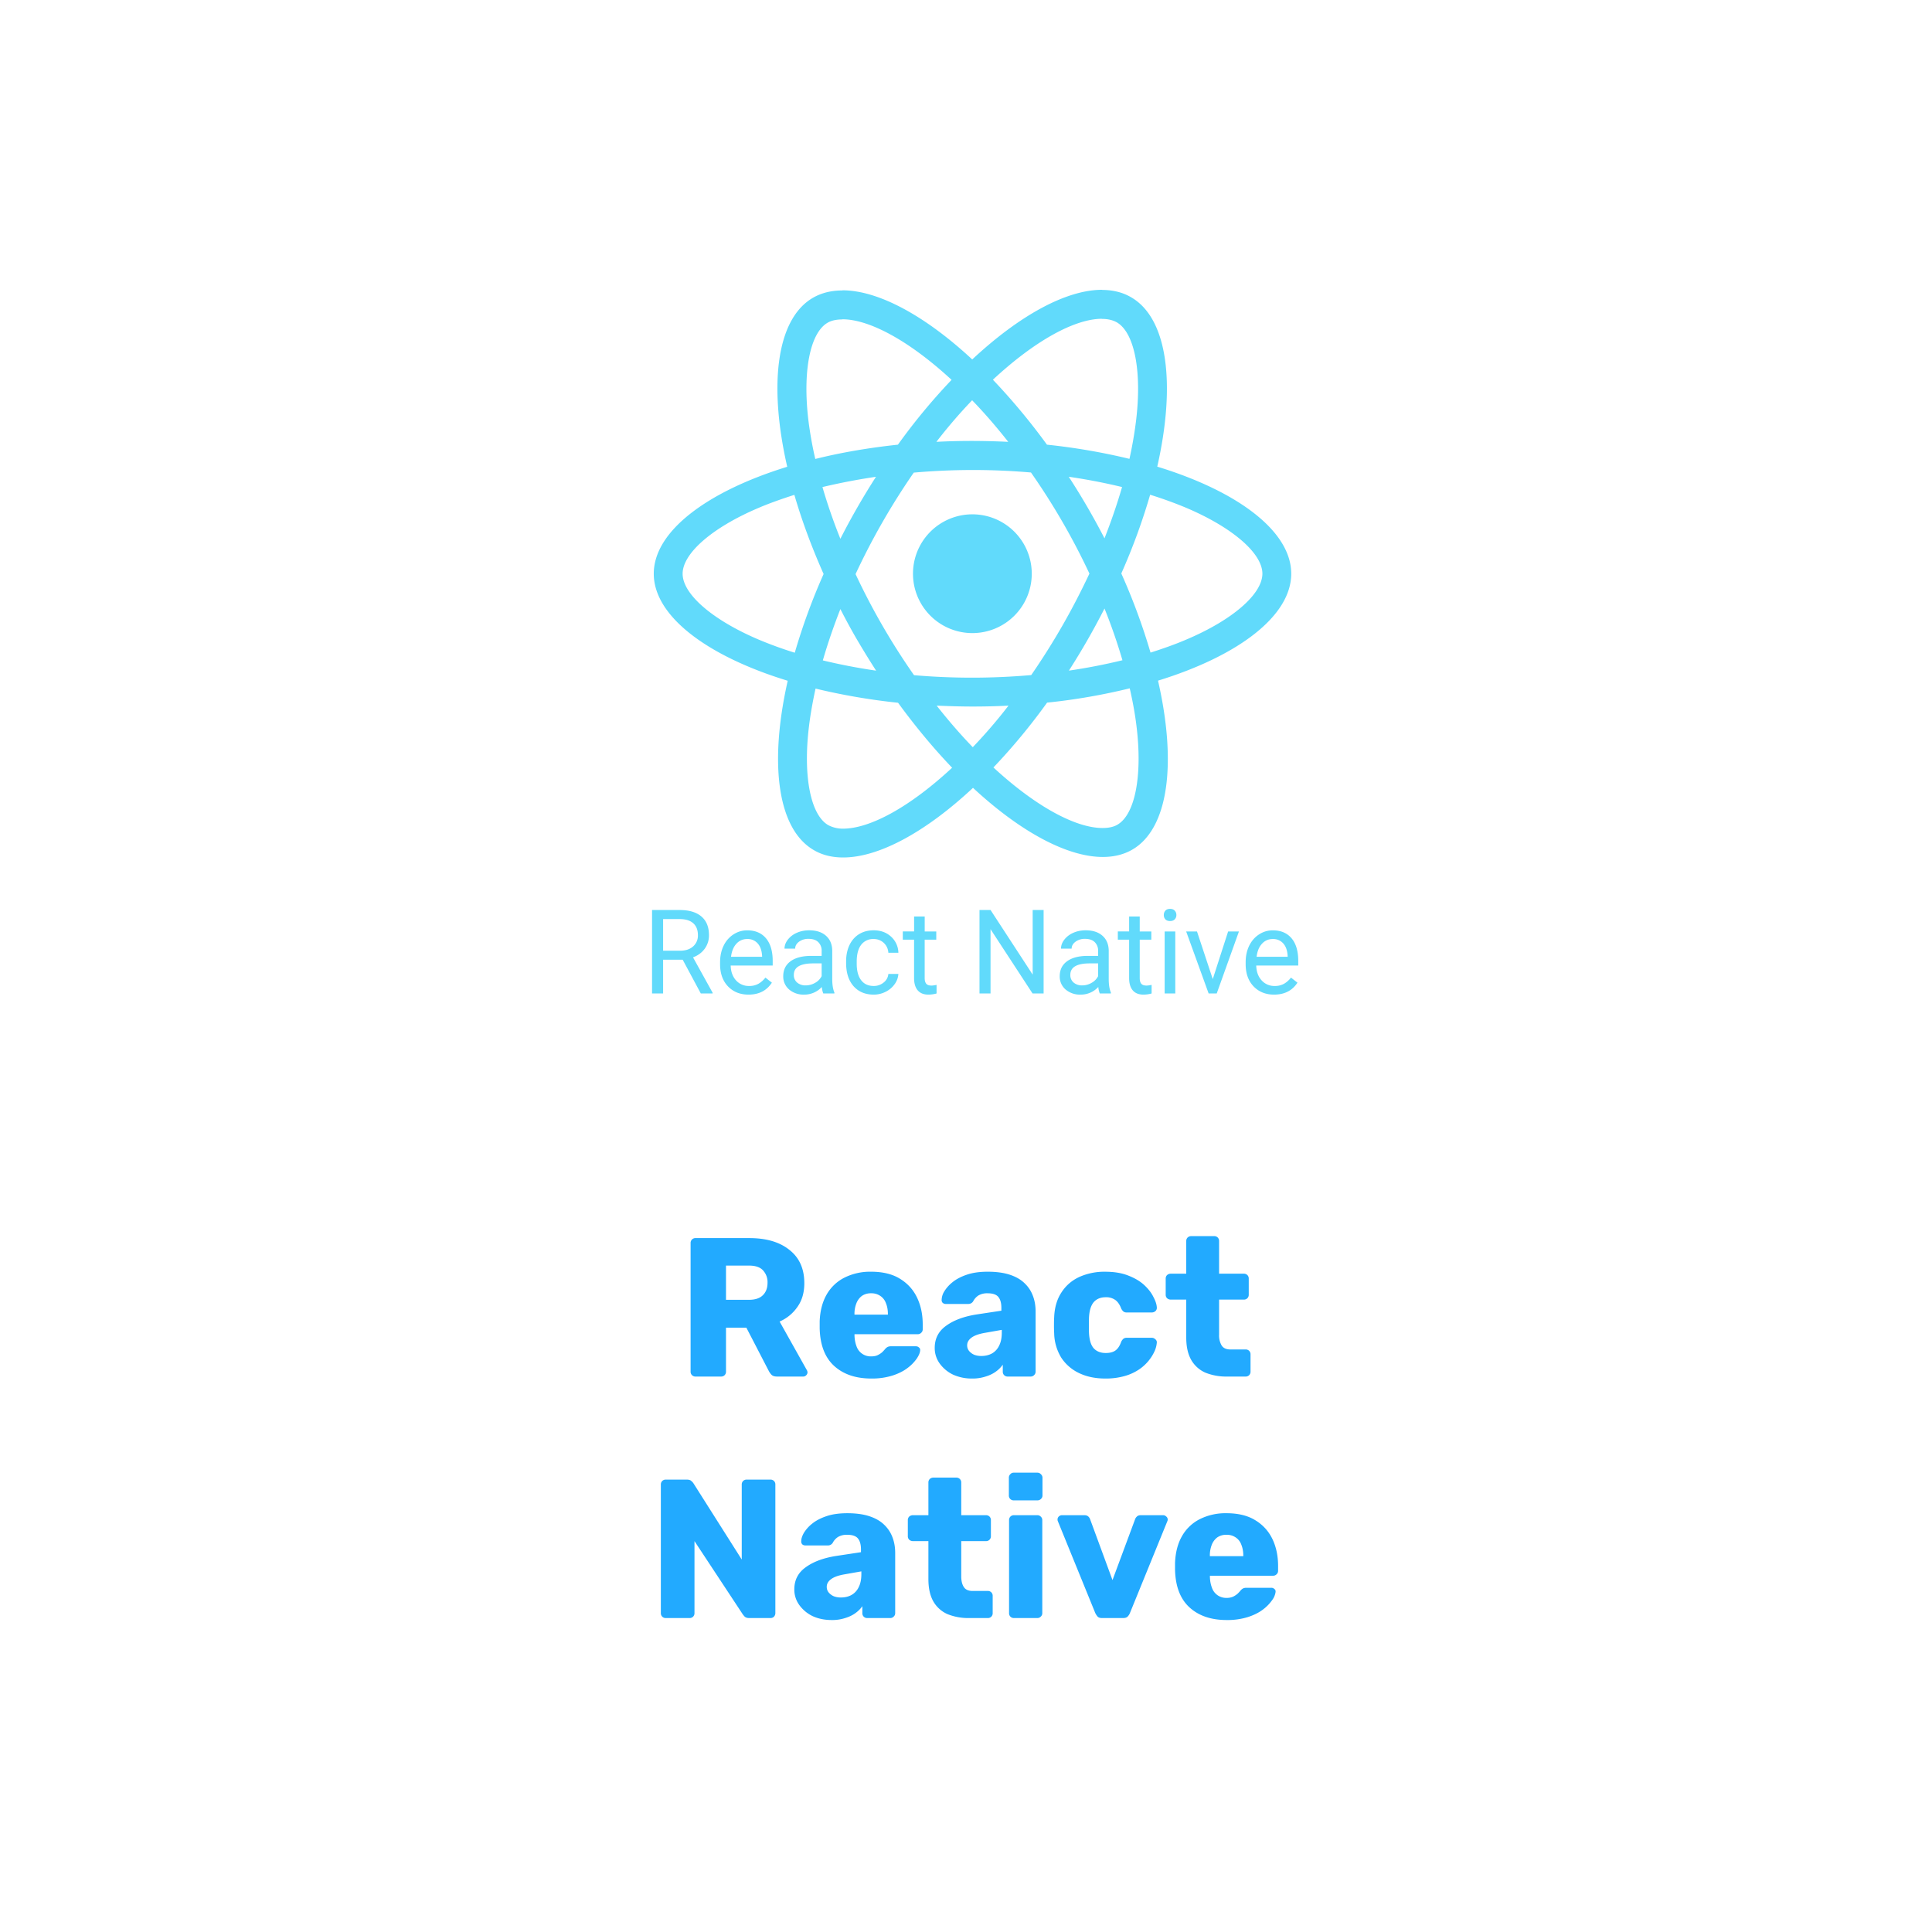 <svg xmlns="http://www.w3.org/2000/svg" width="80" height="80" fill="none"><g filter="url(#a)"><rect width="64" height="64" x="8" y="6" fill="none" rx="5"/><path fill="#61DAFB" d="M53.467 21.756c0-1.749-2.19-3.406-5.547-4.433.774-3.422.43-6.145-1.087-7.016-.35-.205-.759-.302-1.205-.302v1.2c.247 0 .446.049.613.14.732.42 1.05 2.018.801 4.073A16.49 16.49 0 0 1 46.768 17a26.08 26.08 0 0 0-3.416-.587 26.458 26.458 0 0 0-2.238-2.69c1.754-1.63 3.4-2.523 4.519-2.523V10c-1.48 0-3.416 1.055-5.375 2.884-1.958-1.819-3.895-2.863-5.375-2.863v1.2c1.114 0 2.766.888 4.52 2.508a25.183 25.183 0 0 0-2.222 2.684c-1.216.13-2.368.328-3.422.592a16.224 16.224 0 0 1-.28-1.56c-.253-2.055.06-3.653.785-4.078.162-.097.372-.14.62-.14v-1.2c-.453 0-.862.097-1.217.301-1.512.872-1.85 3.589-1.07 7-3.347 1.033-5.526 2.685-5.526 4.428 0 1.748 2.19 3.406 5.547 4.433-.775 3.422-.43 6.145 1.087 7.016.35.205.759.301 1.21.301 1.48 0 3.417-1.054 5.375-2.883 1.959 1.818 3.896 2.862 5.375 2.862.452 0 .861-.097 1.216-.301 1.512-.872 1.851-3.59 1.07-7 3.337-1.028 5.516-2.685 5.516-4.428Zm-7.005-3.589c-.2.694-.447 1.41-.727 2.125a29.166 29.166 0 0 0-1.48-2.55 24.28 24.28 0 0 1 2.207.425Zm-2.465 5.73a29.02 29.02 0 0 1-1.296 2.056 28.011 28.011 0 0 1-4.853.005 28.012 28.012 0 0 1-2.421-4.186 28.623 28.623 0 0 1 2.41-4.202 27.975 27.975 0 0 1 4.853-.005 28.03 28.03 0 0 1 2.421 4.186c-.339.72-.71 1.441-1.114 2.146Zm1.738-.7c.283.702.53 1.417.743 2.142a23.92 23.92 0 0 1-2.217.43 29.76 29.76 0 0 0 1.474-2.571ZM40.28 28.94c-.5-.517-1-1.093-1.495-1.722.484.021.98.038 1.48.038.505 0 1.006-.011 1.495-.038a20.99 20.99 0 0 1-1.48 1.722Zm-4.002-3.17a24.27 24.27 0 0 1-2.206-.424c.199-.694.446-1.41.726-2.126.22.43.452.861.705 1.292.253.43.511.85.775 1.259Zm3.976-11.196c.5.517 1 1.092 1.495 1.722a32.576 32.576 0 0 0-1.48-.038c-.505 0-1.005.011-1.495.038.462-.6.956-1.175 1.48-1.722Zm-3.982 3.17a29.673 29.673 0 0 0-1.474 2.566 23.032 23.032 0 0 1-.742-2.142 26.123 26.123 0 0 1 2.216-.425Zm-4.869 6.735c-1.905-.812-3.137-1.877-3.137-2.722s1.232-1.915 3.137-2.723c.463-.199.969-.376 1.49-.543.307 1.055.71 2.152 1.211 3.277a25.488 25.488 0 0 0-1.194 3.26 16.386 16.386 0 0 1-1.507-.549Zm2.895 7.689c-.732-.42-1.05-2.018-.802-4.073.06-.506.156-1.039.274-1.582a26.27 26.27 0 0 0 3.417.587c.726.995 1.48 1.899 2.238 2.69-1.754 1.63-3.4 2.523-4.52 2.523a1.284 1.284 0 0 1-.607-.145Zm12.762-4.1c.253 2.055-.06 3.653-.786 4.078-.161.097-.371.14-.619.14-1.113 0-2.765-.888-4.519-2.507a25.42 25.42 0 0 0 2.222-2.685 25.122 25.122 0 0 0 3.422-.592c.124.544.22 1.066.28 1.566Zm2.071-3.589c-.463.2-.968.377-1.49.544a25.826 25.826 0 0 0-1.21-3.277 25.728 25.728 0 0 0 1.194-3.26c.532.166 1.038.35 1.511.549 1.905.812 3.137 1.877 3.137 2.722-.005.845-1.237 1.915-3.142 2.722Z"/><path fill="#61DAFB" d="M40.264 24.215a2.459 2.459 0 1 0 0-4.918 2.459 2.459 0 0 0 0 4.918ZM28.27 37.74h-.812v1.398H27v-3.456h1.144c.39 0 .688.089.897.266.21.177.316.435.316.774a.926.926 0 0 1-.176.562c-.116.16-.277.28-.484.358l.812 1.467v.029h-.49l-.75-1.398Zm-.812-.373h.7c.226 0 .406-.058.539-.175a.592.592 0 0 0 .202-.47c0-.214-.065-.378-.193-.492-.126-.113-.31-.171-.55-.173h-.698v1.31Zm3.536 1.818c-.348 0-.631-.114-.85-.342-.218-.229-.327-.535-.327-.918v-.08c0-.255.048-.482.145-.682a1.14 1.14 0 0 1 .408-.47c.176-.114.365-.17.57-.17.333 0 .593.11.778.33.185.22.278.534.278.944v.183h-1.74c.006.253.08.458.22.614a.703.703 0 0 0 .542.233.764.764 0 0 0 .394-.095.99.99 0 0 0 .282-.252l.268.21c-.215.33-.537.495-.968.495Zm-.054-2.302a.584.584 0 0 0-.447.195c-.12.128-.194.308-.223.54h1.287v-.032c-.013-.223-.073-.396-.18-.518a.55.55 0 0 0-.437-.185Zm3.151 2.255a.918.918 0 0 1-.061-.27.98.98 0 0 1-.731.317.914.914 0 0 1-.624-.213.7.7 0 0 1-.243-.546c0-.268.102-.475.304-.622.204-.149.49-.223.86-.223h.427v-.202a.49.49 0 0 0-.138-.365c-.092-.092-.227-.138-.406-.138a.64.64 0 0 0-.394.119c-.106.079-.159.175-.159.287h-.441c0-.128.045-.252.135-.37a.94.94 0 0 1 .37-.285c.157-.07.328-.105.515-.105.296 0 .528.075.695.224.168.147.255.35.261.61v1.181c0 .236.03.424.09.563v.038h-.46Zm-.728-.335a.772.772 0 0 0 .391-.107.646.646 0 0 0 .269-.277v-.527h-.345c-.538 0-.807.157-.807.472a.4.4 0 0 0 .138.323.53.53 0 0 0 .354.116Zm2.817.024a.633.633 0 0 0 .41-.143.5.5 0 0 0 .195-.356h.415a.797.797 0 0 1-.152.42.997.997 0 0 1-.375.319 1.07 1.07 0 0 1-.493.118c-.35 0-.628-.116-.836-.349-.205-.234-.308-.553-.308-.959v-.073c0-.25.046-.472.137-.667.092-.194.224-.346.395-.453.172-.108.375-.162.61-.162.287 0 .526.087.716.26a.922.922 0 0 1 .306.67h-.415a.598.598 0 0 0-.608-.569.617.617 0 0 0-.52.242c-.121.16-.182.392-.182.696v.083c0 .295.06.523.183.683.121.16.296.24.522.24Zm2.11-2.879v.622h.479v.34h-.48v1.592c0 .102.022.18.065.232.042.05.115.076.218.076.05 0 .12-.01.209-.028v.356a1.27 1.27 0 0 1-.337.047c-.196 0-.344-.06-.444-.178-.1-.118-.15-.287-.15-.505v-1.593h-.467v-.34h.468v-.62h.439Zm4.924 3.19h-.458l-1.74-2.663v2.663h-.457v-3.456h.458l1.744 2.675v-2.675h.453v3.456Zm2.326 0a.92.92 0 0 1-.062-.27.98.98 0 0 1-.73.317.914.914 0 0 1-.625-.213.7.7 0 0 1-.242-.546c0-.268.101-.475.304-.622.204-.149.49-.223.859-.223h.427v-.202a.489.489 0 0 0-.138-.365c-.091-.092-.227-.138-.405-.138a.64.64 0 0 0-.394.119c-.106.079-.16.175-.16.287h-.44c0-.128.044-.252.135-.37a.939.939 0 0 1 .37-.285c.156-.07.328-.105.515-.105.295 0 .527.075.695.224.168.147.255.35.261.61v1.181c0 .236.03.424.09.563v.038h-.46Zm-.729-.335a.772.772 0 0 0 .392-.107.646.646 0 0 0 .268-.277v-.527h-.344c-.538 0-.807.157-.807.472a.4.4 0 0 0 .138.323.53.53 0 0 0 .353.116Zm2.383-2.855v.622h.48v.34h-.48v1.592c0 .102.021.18.064.232.043.05.116.076.218.076.051 0 .12-.01.21-.028v.356a1.272 1.272 0 0 1-.338.047c-.196 0-.344-.06-.444-.178-.1-.118-.149-.287-.149-.505v-1.593h-.468v-.34h.468v-.62h.44Zm1.471 3.19h-.439V36.57h.44v2.568Zm-.474-3.25c0-.07.021-.13.064-.18.044-.049.11-.073.194-.073.086 0 .15.024.195.073a.26.26 0 0 1 .067.18.25.25 0 0 1-.067.179c-.044.047-.109.071-.194.071-.086 0-.15-.024-.195-.071a.256.256 0 0 1-.064-.178Zm2.027 2.654.636-1.972h.448l-.92 2.568h-.335l-.93-2.568h.448l.653 1.972Zm2.539.643c-.348 0-.631-.114-.85-.342-.218-.229-.327-.535-.327-.918v-.08c0-.255.048-.482.145-.682.098-.2.234-.357.408-.47.175-.114.365-.17.57-.17.333 0 .593.11.778.33.185.22.277.534.277.944v.183h-1.74c.007.253.08.458.222.614a.703.703 0 0 0 .54.233.765.765 0 0 0 .395-.095.993.993 0 0 0 .282-.252l.268.21c-.215.33-.538.495-.968.495Zm-.055-2.302a.584.584 0 0 0-.446.195c-.12.128-.194.308-.223.54h1.286v-.032c-.012-.223-.072-.396-.18-.518a.55.55 0 0 0-.437-.185Z"/><path fill="#2AF" d="M28.801 55a.2.2 0 0 1-.147-.057.2.2 0 0 1-.058-.148v-5.323a.2.2 0 0 1 .058-.148.2.2 0 0 1 .147-.057h2.228c.704 0 1.258.164 1.662.491.41.322.614.781.614 1.376 0 .388-.095.716-.286.983-.186.268-.431.47-.737.606l1.13 2.015a.204.204 0 0 1 .025.09c0 .044-.02.085-.058.123a.167.167 0 0 1-.123.049h-1.08c-.105 0-.18-.025-.23-.074a.695.695 0 0 1-.107-.147l-.933-1.802h-.844v1.818a.2.2 0 0 1-.057.148.2.2 0 0 1-.147.057H28.8Zm1.261-3.178h.95c.257 0 .448-.063.574-.188.13-.126.196-.298.196-.516a.715.715 0 0 0-.188-.516c-.12-.131-.314-.197-.582-.197h-.95v1.417Zm6.016 3.26c-.644 0-1.157-.175-1.54-.524-.382-.35-.58-.868-.597-1.556v-.287c.016-.431.112-.8.286-1.106a1.76 1.76 0 0 1 .738-.704 2.375 2.375 0 0 1 1.105-.246c.48 0 .877.096 1.188.287.316.191.554.45.712.778.159.328.238.702.238 1.122v.197c0 .06-.022.109-.066.147a.19.19 0 0 1-.139.057h-2.62v.058c.005.158.032.303.081.434a.618.618 0 0 0 .606.426c.11 0 .2-.017.27-.05a.861.861 0 0 0 .189-.122c.049-.05.087-.09.114-.123a.384.384 0 0 1 .115-.098.342.342 0 0 1 .148-.025h1.015c.055 0 .098.016.131.05.038.026.055.067.05.122-.006.093-.053.205-.14.336a1.723 1.723 0 0 1-.385.393c-.164.125-.371.23-.622.311a2.827 2.827 0 0 1-.877.123Zm-.696-2.645h1.384v-.017c0-.175-.027-.327-.082-.459a.602.602 0 0 0-.237-.303.65.65 0 0 0-.377-.106.651.651 0 0 0-.377.106.69.69 0 0 0-.229.303 1.186 1.186 0 0 0-.082.46v.016Zm4.871 2.645a1.86 1.86 0 0 1-.794-.164 1.464 1.464 0 0 1-.549-.459 1.086 1.086 0 0 1-.205-.647c0-.387.159-.693.475-.917.317-.23.737-.385 1.262-.467l1.023-.155v-.115c0-.197-.04-.347-.123-.45-.081-.104-.232-.156-.45-.156a.713.713 0 0 0-.377.09.643.643 0 0 0-.22.246.235.235 0 0 1-.206.106h-.917a.188.188 0 0 1-.14-.049.165.165 0 0 1-.04-.13.7.7 0 0 1 .106-.337 1.47 1.47 0 0 1 .344-.385c.153-.125.35-.229.59-.31.24-.083.53-.124.868-.124.355 0 .658.041.91.123.25.082.453.197.605.344.159.148.276.322.352.524.077.197.115.415.115.656v2.49c0 .06-.022.108-.065.147a.19.19 0 0 1-.14.057h-.95a.2.2 0 0 1-.147-.057.2.2 0 0 1-.057-.148v-.286a1.198 1.198 0 0 1-.287.286c-.12.088-.262.156-.426.205a1.71 1.71 0 0 1-.557.082Zm.385-.934c.159 0 .3-.033.426-.098a.717.717 0 0 0 .303-.32c.077-.147.115-.33.115-.548v-.115l-.696.123c-.257.044-.445.112-.566.205-.114.087-.172.19-.172.311a.36.36 0 0 0 .082.237.567.567 0 0 0 .213.156c.088.033.186.05.295.05Zm5.126.934c-.404 0-.762-.074-1.073-.221a1.807 1.807 0 0 1-.745-.64 2.017 2.017 0 0 1-.295-1.015 5.38 5.38 0 0 1-.008-.327c0-.137.002-.249.008-.336.016-.399.114-.737.295-1.016.18-.284.425-.5.737-.647a2.534 2.534 0 0 1 1.08-.22c.378 0 .7.054.967.163.268.104.486.235.655.393.17.159.295.322.377.492.087.163.134.308.14.434a.177.177 0 0 1-.058.147.218.218 0 0 1-.147.057h-1.04a.212.212 0 0 1-.14-.04.377.377 0 0 1-.09-.123c-.065-.17-.15-.29-.254-.36a.642.642 0 0 0-.385-.107c-.218 0-.387.07-.507.213-.115.142-.178.36-.189.655-.005.218-.005.412 0 .581.011.3.074.52.189.656.12.136.289.204.507.204.17 0 .303-.035.402-.106.098-.071.177-.191.237-.36a.377.377 0 0 1 .09-.123.212.212 0 0 1 .14-.041h1.04c.054 0 .103.022.147.065a.156.156 0 0 1 .057.14 1.104 1.104 0 0 1-.082.327 1.838 1.838 0 0 1-.639.77 2.091 2.091 0 0 1-.597.278 2.838 2.838 0 0 1-.82.107ZM50.816 55a2.31 2.31 0 0 1-.91-.164 1.262 1.262 0 0 1-.58-.524c-.137-.24-.206-.549-.206-.925v-1.573h-.638a.229.229 0 0 1-.156-.057.2.2 0 0 1-.057-.148v-.663a.2.2 0 0 1 .057-.148.229.229 0 0 1 .156-.057h.638V49.39a.2.2 0 0 1 .058-.148.218.218 0 0 1 .147-.057h.95a.2.2 0 0 1 .148.057.2.2 0 0 1 .057.148v1.351h1.024a.2.2 0 0 1 .147.057.2.2 0 0 1 .057.148v.663a.2.2 0 0 1-.057.148.2.2 0 0 1-.147.057H50.48v1.458a.81.81 0 0 0 .106.442c.071.11.192.164.36.164h.631a.2.2 0 0 1 .148.057.2.2 0 0 1 .057.148v.712a.2.2 0 0 1-.057.148.2.2 0 0 1-.148.057h-.761ZM27.569 65a.2.2 0 0 1-.147-.057.2.2 0 0 1-.058-.148v-5.323a.2.2 0 0 1 .058-.148.2.2 0 0 1 .147-.057h.868c.093 0 .159.022.197.066a.36.36 0 0 1 .082.09l1.998 3.153v-3.104a.2.2 0 0 1 .058-.148.2.2 0 0 1 .147-.057h.983a.2.2 0 0 1 .147.057.2.2 0 0 1 .057.148v5.323a.22.22 0 0 1-.057.148.2.2 0 0 1-.147.057h-.877c-.087 0-.152-.022-.196-.066a1.103 1.103 0 0 1-.074-.09l-1.998-3.03v2.981a.2.2 0 0 1-.058.148.2.2 0 0 1-.147.057h-.983Zm6.87.082c-.295 0-.56-.055-.795-.164a1.464 1.464 0 0 1-.548-.459 1.086 1.086 0 0 1-.205-.647c0-.387.158-.693.475-.917.316-.23.737-.385 1.261-.467l1.024-.155v-.115c0-.197-.041-.347-.123-.45-.082-.104-.232-.156-.45-.156a.713.713 0 0 0-.377.09.643.643 0 0 0-.221.246.235.235 0 0 1-.205.106h-.917c-.06 0-.107-.016-.14-.049a.166.166 0 0 1-.04-.13c0-.1.035-.211.106-.337a1.47 1.47 0 0 1 .344-.385c.153-.125.35-.229.59-.31.24-.083.53-.124.868-.124.355 0 .658.041.909.123.25.082.453.197.606.344.158.148.276.322.352.524.076.197.115.415.115.656v2.49c0 .06-.022.108-.066.147a.19.19 0 0 1-.14.057h-.95a.2.2 0 0 1-.147-.057.2.2 0 0 1-.057-.148v-.286a1.19 1.19 0 0 1-.287.286c-.12.088-.262.156-.425.205a1.71 1.71 0 0 1-.557.082Zm.385-.934c.158 0 .3-.032.425-.098a.717.717 0 0 0 .303-.32c.077-.147.115-.33.115-.548v-.115l-.696.123c-.257.044-.445.112-.565.205-.115.087-.172.19-.172.311 0 .093.027.172.082.237a.568.568 0 0 0 .213.156c.087.033.185.05.295.05Zm5.314.852a2.31 2.31 0 0 1-.909-.164 1.262 1.262 0 0 1-.581-.524c-.137-.24-.205-.549-.205-.925v-1.573h-.639a.229.229 0 0 1-.155-.057.2.2 0 0 1-.058-.148v-.663a.2.2 0 0 1 .058-.148.229.229 0 0 1 .155-.057h.639V59.39a.2.2 0 0 1 .057-.148.218.218 0 0 1 .148-.057h.95a.2.2 0 0 1 .147.057.2.2 0 0 1 .058.148v1.351h1.023a.2.2 0 0 1 .148.057.2.2 0 0 1 .057.148v.663a.2.2 0 0 1-.057.148.2.2 0 0 1-.148.057h-1.023v1.458c0 .186.035.333.106.442.071.11.191.164.36.164h.631a.2.2 0 0 1 .148.057.2.2 0 0 1 .057.148v.712a.2.2 0 0 1-.057.148.2.2 0 0 1-.148.057h-.762Zm1.85 0a.2.2 0 0 1-.148-.057.2.2 0 0 1-.057-.148v-3.85a.2.2 0 0 1 .057-.147.2.2 0 0 1 .148-.057h.966a.19.19 0 0 1 .14.057.187.187 0 0 1 .065.148v3.85c0 .06-.022.108-.066.147a.19.19 0 0 1-.139.057h-.966Zm-.008-4.873a.2.2 0 0 1-.148-.057.2.2 0 0 1-.057-.148v-.729a.2.2 0 0 1 .057-.147.187.187 0 0 1 .148-.066h.974c.06 0 .11.022.148.066a.187.187 0 0 1 .065.147v.73c0 .06-.022.108-.066.147a.2.2 0 0 1-.147.057h-.974ZM45.633 65c-.082 0-.142-.02-.18-.057a.695.695 0 0 1-.099-.148l-1.548-3.8a.163.163 0 0 1-.016-.074c0-.049.016-.09.049-.123a.19.19 0 0 1 .14-.057h.925c.07 0 .125.02.163.057a.272.272 0 0 1 .074.115l.925 2.515.934-2.515a.272.272 0 0 1 .074-.114c.038-.039.093-.058.164-.058h.925c.05 0 .093.02.131.057a.155.155 0 0 1 .058.123.163.163 0 0 1-.017.074l-1.548 3.8a.437.437 0 0 1-.098.148c-.038.038-.101.057-.188.057h-.869Zm5.16.082c-.643 0-1.157-.175-1.539-.524-.382-.35-.581-.868-.598-1.556v-.287c.017-.431.112-.8.287-1.106a1.76 1.76 0 0 1 .737-.704 2.375 2.375 0 0 1 1.106-.246c.48 0 .876.096 1.187.287.317.191.554.45.713.778.158.328.237.702.237 1.122v.197c0 .06-.022.109-.065.147a.19.19 0 0 1-.14.057H50.1v.058c.005.158.032.303.082.434a.618.618 0 0 0 .606.426.641.641 0 0 0 .27-.05.863.863 0 0 0 .188-.122c.05-.05.088-.09.115-.123a.384.384 0 0 1 .114-.098.342.342 0 0 1 .148-.025h1.016a.17.17 0 0 1 .13.05c.039.026.055.067.05.122a.721.721 0 0 1-.14.336 1.723 1.723 0 0 1-.384.393c-.164.125-.372.23-.623.311a2.827 2.827 0 0 1-.876.123Zm-.695-2.645h1.384v-.017c0-.175-.028-.327-.082-.459a.602.602 0 0 0-.238-.303.65.65 0 0 0-.376-.106.651.651 0 0 0-.377.106.69.69 0 0 0-.23.303 1.186 1.186 0 0 0-.081.46v.016Z"/></g><defs><filter id="a" width="80" height="80" x="0" y="0" color-interpolation-filters="sRGB" filterUnits="userSpaceOnUse"><feFlood flood-opacity="0" result="BackgroundImageFix"/><feColorMatrix in="SourceAlpha" result="hardAlpha" values="0 0 0 0 0 0 0 0 0 0 0 0 0 0 0 0 0 0 127 0"/><feOffset dy="2"/><feGaussianBlur stdDeviation="4"/><feColorMatrix values="0 0 0 0 0 0 0 0 0 0 0 0 0 0 0 0 0 0 0.75 0"/><feBlend in2="BackgroundImageFix" result="effect1_dropShadow_602_1879"/><feBlend in="SourceGraphic" in2="effect1_dropShadow_602_1879" result="shape"/></filter></defs></svg>